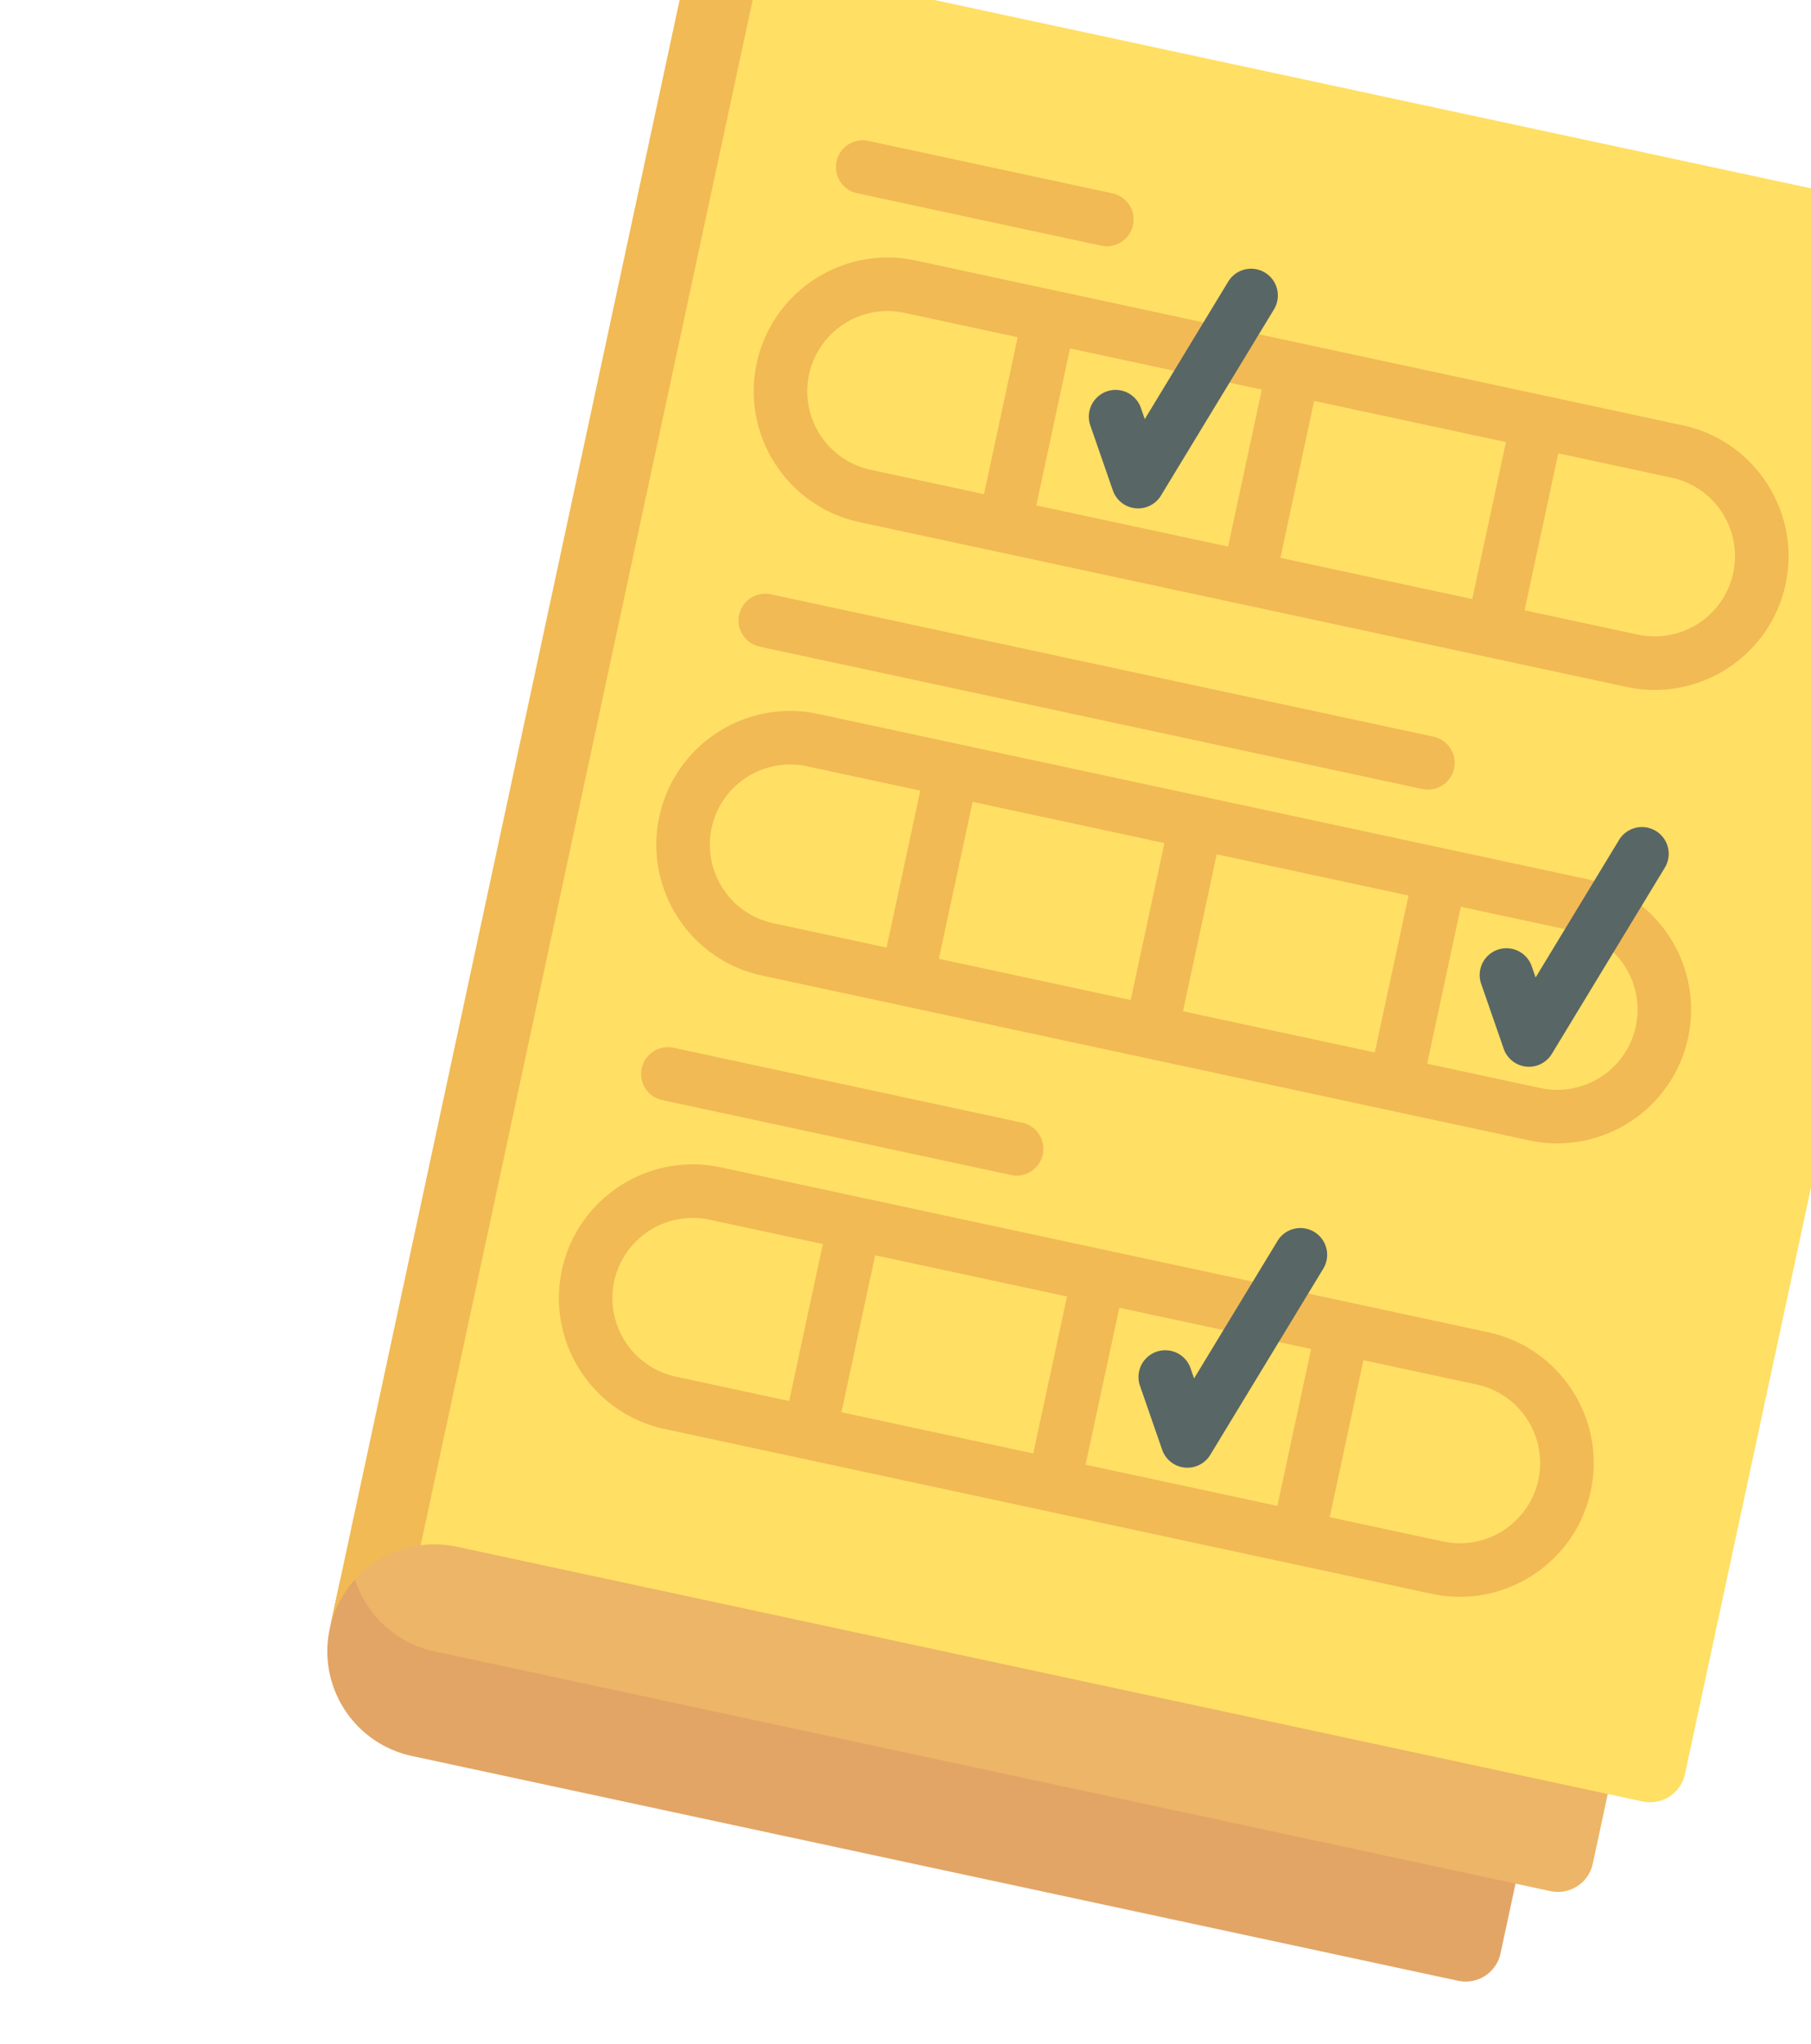 <svg width="117" height="132" fill="none" xmlns="http://www.w3.org/2000/svg"><g clip-path="url(#a)"><path d="M96.942 126.17a2.305 2.305 0 0 1-2.737 1.769L26.609 113.42a6.913 6.913 0 0 1-5.307-8.211l.581-2.704a6.914 6.914 0 0 1 8.213-5.307l69.848 15.003-3.002 13.969Z" fill="#E2A565"/><path d="M102.901 120.379a2.305 2.305 0 0 1-2.737 1.769l-72.102-15.487a6.913 6.913 0 0 1-5.307-8.211c.803-3.733 4.576-6.56 8.31-5.758l74.354 15.971-2.518 11.716Z" fill="#EDB567"/><path d="M55.898-.958a2.304 2.304 0 0 1 1.768 2.737L36.752 99.1a2.305 2.305 0 0 1-2.737 1.769l-4.506-.968a6.914 6.914 0 0 0-8.211 5.306L44.148-1.125a2.305 2.305 0 0 1 2.738-1.769l9.012 1.936Z" fill="#F1BA55"/><path d="m129.773 17.265-20.916 97.324a2.305 2.305 0 0 1-2.737 1.769L29.514 99.904a6.895 6.895 0 0 0-2.336-.098L49.144-2.41l78.86 16.939a2.305 2.305 0 0 1 1.769 2.736Z" fill="#FFDF64"/><path d="M55.522 33.723 105.09 44.37c4.659 1.001 9.264-1.975 10.265-6.633 1.001-4.659-1.974-9.263-6.633-10.263L59.153 16.827c-4.659-1-9.264 1.975-10.265 6.633-1 4.659 1.975 9.263 6.634 10.263Zm23.82 1.581L66.95 32.643l2.179-10.138 12.392 2.662-2.178 10.137Zm5.559-9.411 12.392 2.661-2.179 10.138-12.392-2.661 2.179-10.138Zm27.074 11.118a5.19 5.19 0 0 1-6.158 3.98l-7.323-1.573 2.179-10.138 7.322 1.573a5.19 5.19 0 0 1 3.98 6.158ZM58.427 20.206l7.322 1.573-2.178 10.138-7.323-1.573a5.19 5.19 0 0 1-3.98-6.158 5.192 5.192 0 0 1 6.159-3.98Zm44.001 36.555L52.859 46.114c-4.659-1-9.264 1.975-10.265 6.634-1.001 4.658 1.975 9.262 6.634 10.263l49.568 10.646c4.659 1.001 9.264-1.974 10.265-6.633 1.001-4.658-1.974-9.262-6.633-10.263ZM78.607 55.18l12.392 2.662-2.179 10.137-12.392-2.661 2.179-10.138Zm-5.558 9.412L60.656 61.93l2.179-10.138 12.392 2.662-2.178 10.138ZM45.974 53.473a5.192 5.192 0 0 1 6.159-3.98l7.322 1.573-2.178 10.138-7.323-1.573a5.19 5.19 0 0 1-3.98-6.158Zm53.549 16.805L92.2 68.705l2.179-10.137 7.322 1.572a5.19 5.19 0 0 1 3.98 6.158 5.19 5.19 0 0 1-6.158 3.98Zm-3.39 15.77L46.566 75.401c-4.66-1-9.264 1.975-10.265 6.634-1.001 4.658 1.975 9.262 6.634 10.263l49.568 10.647c4.66 1 9.264-1.975 10.265-6.634 1.001-4.658-1.974-9.262-6.633-10.263Zm-23.82-1.581 12.392 2.662-2.179 10.138-12.392-2.662 2.179-10.138Zm-5.559 9.412-12.392-2.662 2.179-10.138 12.392 2.662-2.179 10.138ZM39.68 82.761a5.192 5.192 0 0 1 6.159-3.98l7.322 1.572-2.178 10.138-7.323-1.573a5.19 5.19 0 0 1-3.98-6.157Zm53.549 16.804-7.323-1.572 2.179-10.138 7.322 1.573a5.19 5.19 0 0 1 3.98 6.157 5.192 5.192 0 0 1-6.158 3.98ZM54.046 10.427A1.728 1.728 0 0 1 56.1 9.1l15.772 3.388a1.728 1.728 0 1 1-.726 3.38L55.373 12.48a1.728 1.728 0 0 1-1.327-2.053ZM41.458 69.001a1.728 1.728 0 0 1 2.053-1.326l22.531 4.84a1.728 1.728 0 1 1-.726 3.379l-22.531-4.84a1.727 1.727 0 0 1-1.327-2.053Zm51.156-21.418a1.728 1.728 0 1 1-.726 3.379L49.08 41.767a1.728 1.728 0 1 1 .726-3.38l42.81 9.196Z" fill="#F1BA55"/><path d="m82.305 19.983-7.299 12.023a1.728 1.728 0 0 1-3.11-.33l-1.455-4.196a1.727 1.727 0 1 1 3.266-1.133l.251.725 5.392-8.883a1.728 1.728 0 0 1 2.955 1.794Zm24.67 33.688a1.73 1.73 0 0 0-2.375.58l-5.391 8.884-.252-.725a1.728 1.728 0 0 0-3.266 1.133l1.456 4.196a1.727 1.727 0 0 0 3.11.33l7.298-12.024a1.727 1.727 0 0 0-.58-2.374Zm-22.066 25.9a1.729 1.729 0 0 0-2.374.58l-5.392 8.883-.251-.725a1.73 1.73 0 0 0-3.266 1.133l1.455 4.196a1.728 1.728 0 0 0 3.11.33l7.299-12.023a1.728 1.728 0 0 0-.58-2.374Z" fill="#586665"/></g><defs><clipPath id="a"><path d="M0 0h117v123.93a8.07 8.07 0 0 1-8.07 8.07H0V0Z" fill="#fff"/></clipPath></defs></svg>